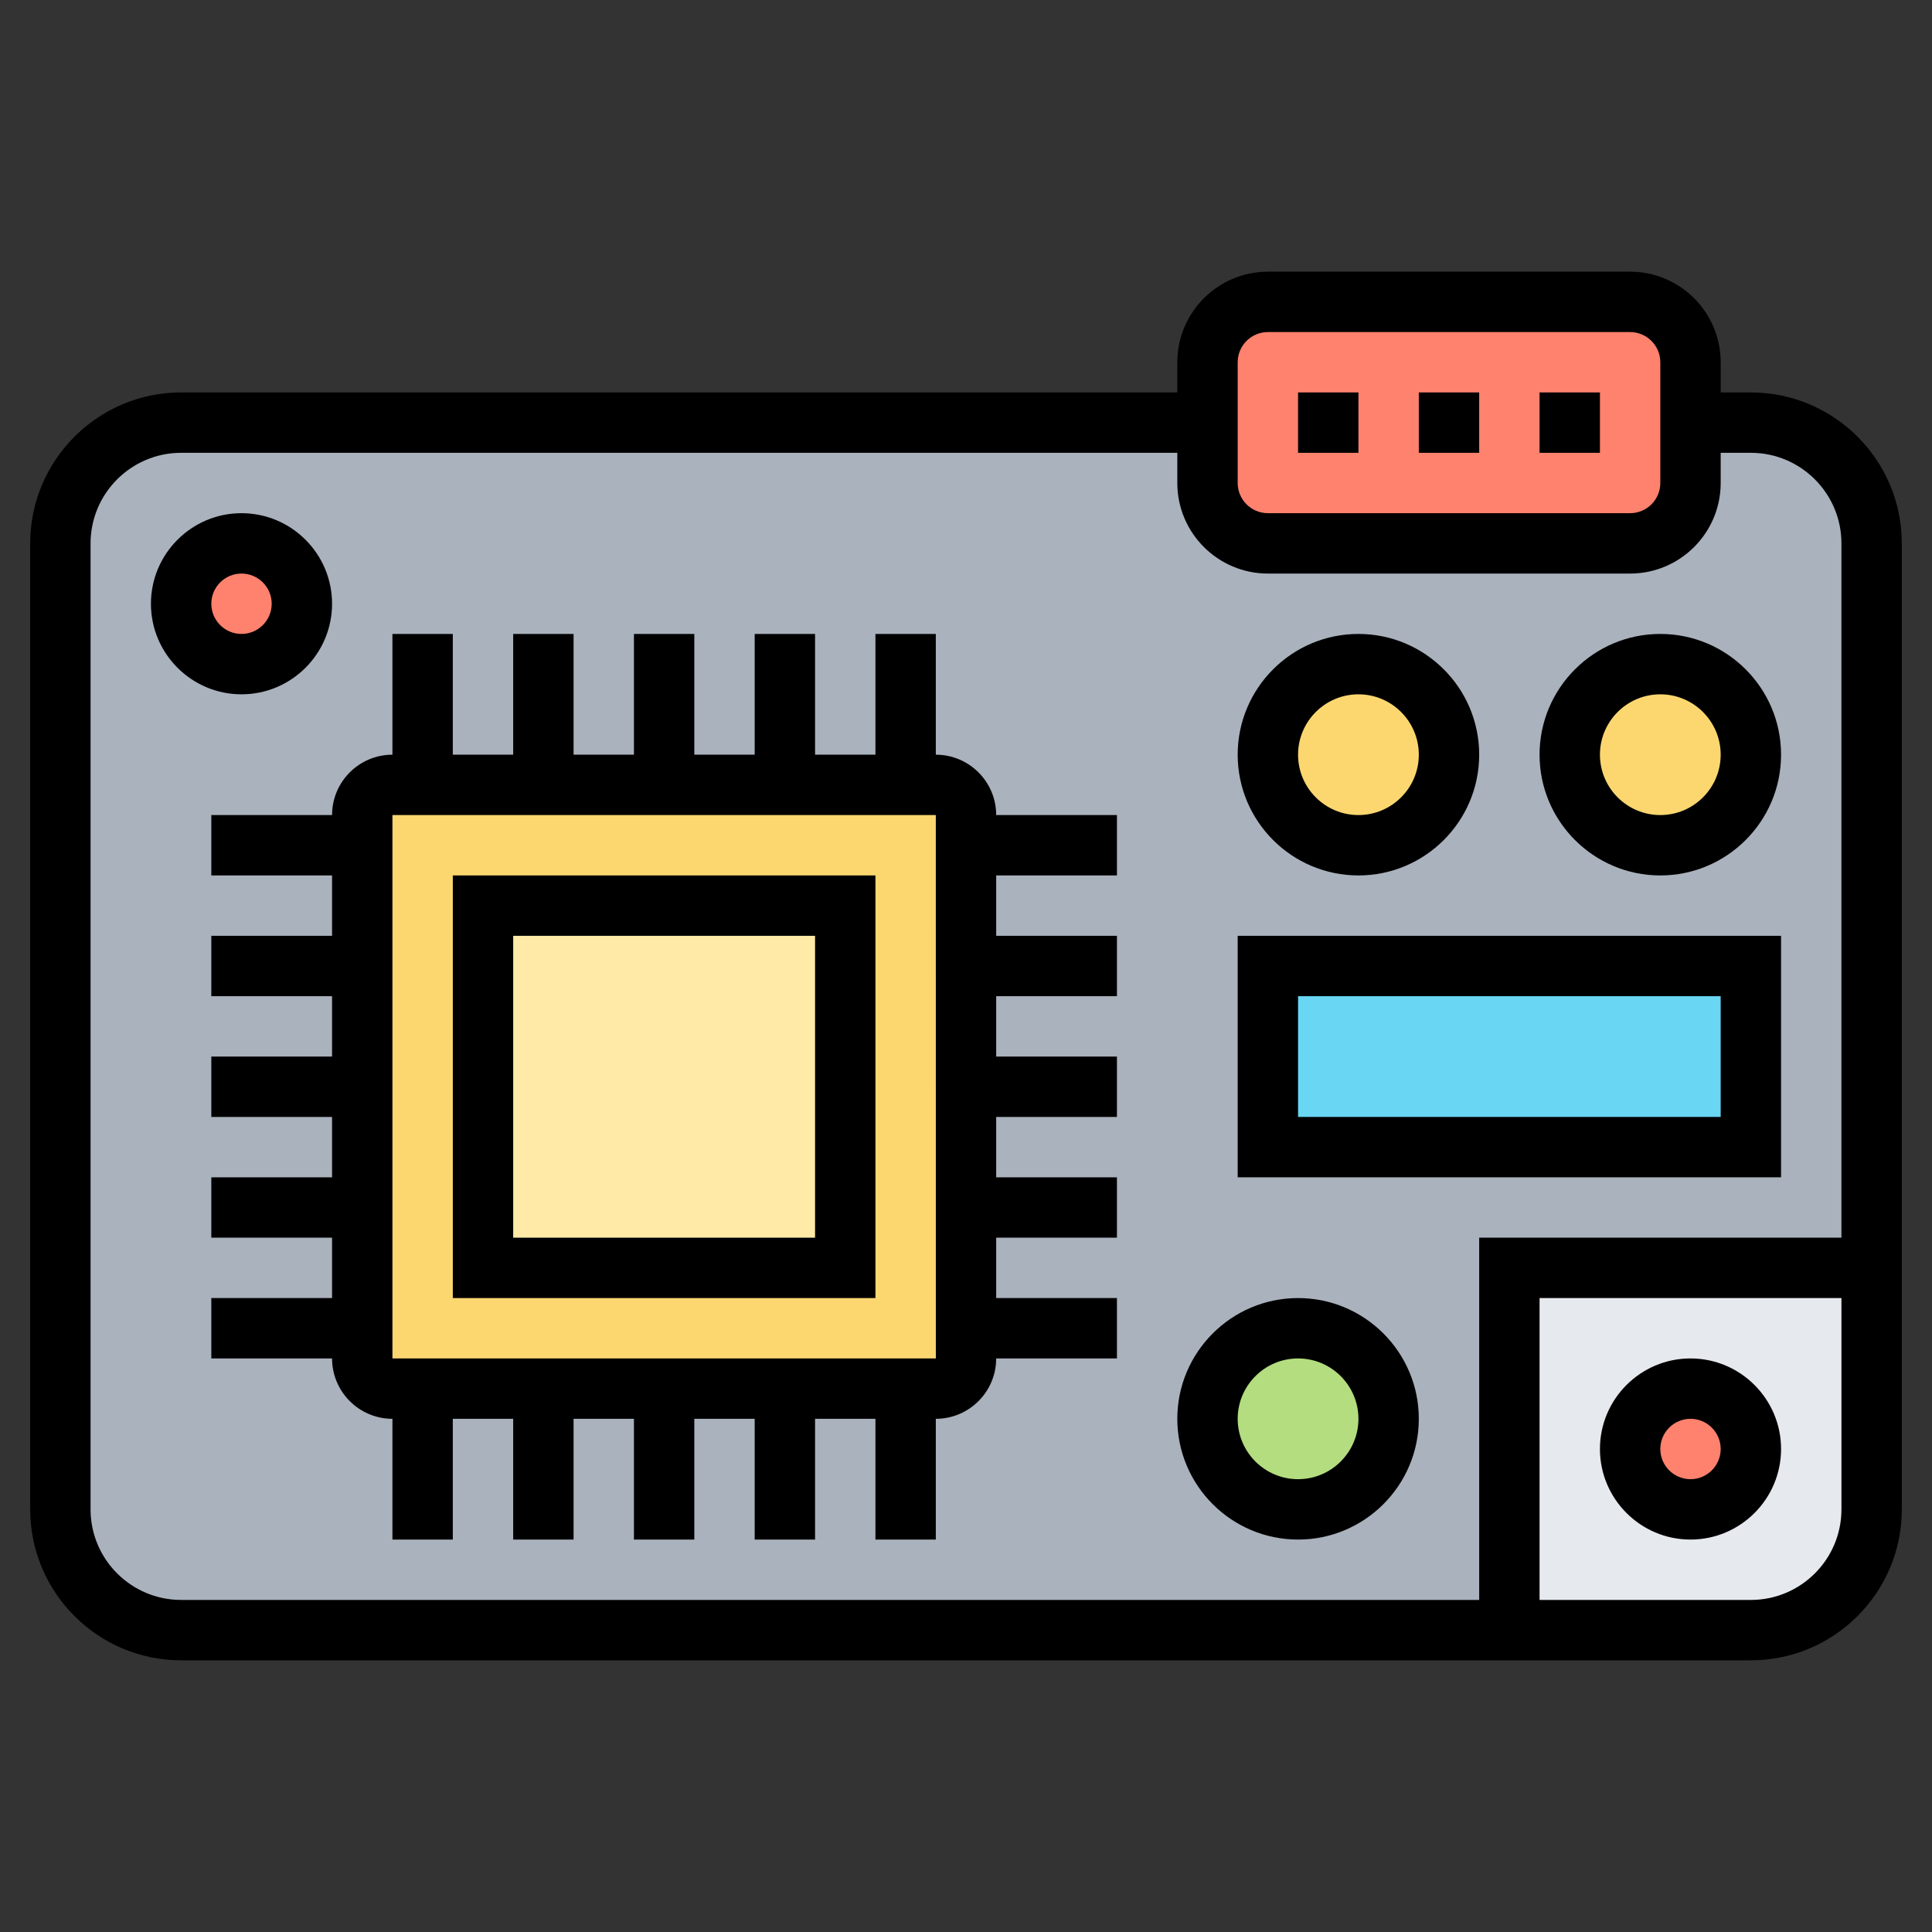 <svg id="Layer_5" enable-background="new 0 0 64 64" height="512" viewBox="0 0 64 64" width="512" xmlns="http://www.w3.org/2000/svg"><rect x="0" y="0" width="64" height="64" fill="#333333" stroke="none"/><g><g><g><path d="m50 54h-44c-2.21 0-4-1.79-4-4v-32c0-2.21 1.79-4 4-4h34v2c0 1.1.9 2 2 2h12c1.1 0 2-.9 2-2v-2h2c2.21 0 4 1.79 4 4v24h-12z" fill="#aab2bd"/></g><g><circle cx="55" cy="25" fill="#fcd770" r="3"/></g><g><circle cx="45" cy="25" fill="#fcd770" r="3"/></g><g><circle cx="8" cy="20" fill="#ff826e" r="2"/></g><g><path d="m40 14v-2c0-1.1.9-2 2-2h12c1.1 0 2 .9 2 2v2 2c0 1.1-.9 2-2 2h-12c-1.1 0-2-.9-2-2z" fill="#ff826e"/></g><g><circle cx="43" cy="47" fill="#b4dd7f" r="3"/></g><g><path d="m62 42v8c0 2.21-1.79 4-4 4h-8v-12z" fill="#e6e9ed"/></g><g><circle cx="56" cy="48" fill="#ff826e" r="2"/></g><g><path d="m42 32h16v6h-16z" fill="#69d6f4"/></g><g><path d="m32 44v1c0 .55-.45 1-1 1h-1-4-4-4-4-1c-.55 0-1-.45-1-1v-1-4-4-4-4-1c0-.55.45-1 1-1h1 4 4 4 4 1c.55 0 1 .45 1 1v1 4 4 4z" fill="#fcd770"/></g><g><path d="m16 30h12v12h-12z" fill="#ffeaa7"/></g></g><g><path d="m58 13h-1v-1c0-1.654-1.346-3-3-3h-12c-1.654 0-3 1.346-3 3v1h-33c-2.757 0-5 2.243-5 5v32c0 2.757 2.243 5 5 5h52c2.757 0 5-2.243 5-5v-32c0-2.757-2.243-5-5-5zm-17-1c0-.552.449-1 1-1h12c.551 0 1 .448 1 1v4c0 .552-.449 1-1 1h-12c-.551 0-1-.448-1-1zm-38 38v-32c0-1.654 1.346-3 3-3h33v1c0 1.654 1.346 3 3 3h12c1.654 0 3-1.346 3-3v-1h1c1.654 0 3 1.346 3 3v23h-12v12h-43c-1.654 0-3-1.346-3-3zm55 3h-7v-10h10v7c0 1.654-1.346 3-3 3z"/><path d="m11 20c0-1.654-1.346-3-3-3s-3 1.346-3 3 1.346 3 3 3 3-1.346 3-3zm-4 0c0-.552.449-1 1-1s1 .448 1 1-.449 1-1 1-1-.448-1-1z"/><path d="m56 45c-1.654 0-3 1.346-3 3s1.346 3 3 3 3-1.346 3-3-1.346-3-3-3zm0 4c-.551 0-1-.448-1-1s.449-1 1-1 1 .448 1 1-.449 1-1 1z"/><path d="m15 43h14v-14h-14zm2-12h10v10h-10z"/><path d="m31 25v-4h-2v4h-2v-4h-2v4h-2v-4h-2v4h-2v-4h-2v4h-2v-4h-2v4c-1.103 0-2 .897-2 2h-4v2h4v2h-4v2h4v2h-4v2h4v2h-4v2h4v2h-4v2h4c0 1.103.897 2 2 2v4h2v-4h2v4h2v-4h2v4h2v-4h2v4h2v-4h2v4h2v-4c1.103 0 2-.897 2-2h4v-2h-4v-2h4v-2h-4v-2h4v-2h-4v-2h4v-2h-4v-2h4v-2h-4c0-1.103-.897-2-2-2zm-18 20v-18h18l.001 18z"/><path d="m45 29c2.206 0 4-1.794 4-4s-1.794-4-4-4-4 1.794-4 4 1.794 4 4 4zm0-6c1.103 0 2 .897 2 2s-.897 2-2 2-2-.897-2-2 .897-2 2-2z"/><path d="m55 29c2.206 0 4-1.794 4-4s-1.794-4-4-4-4 1.794-4 4 1.794 4 4 4zm0-6c1.103 0 2 .897 2 2s-.897 2-2 2-2-.897-2-2 .897-2 2-2z"/><path d="m59 31h-18v8h18zm-2 6h-14v-4h14z"/><path d="m43 43c-2.206 0-4 1.794-4 4s1.794 4 4 4 4-1.794 4-4-1.794-4-4-4zm0 6c-1.103 0-2-.897-2-2s.897-2 2-2 2 .897 2 2-.897 2-2 2z"/><path d="m51 13h2v2h-2z"/><path d="m47 13h2v2h-2z"/><path d="m43 13h2v2h-2z"/></g></g></svg>